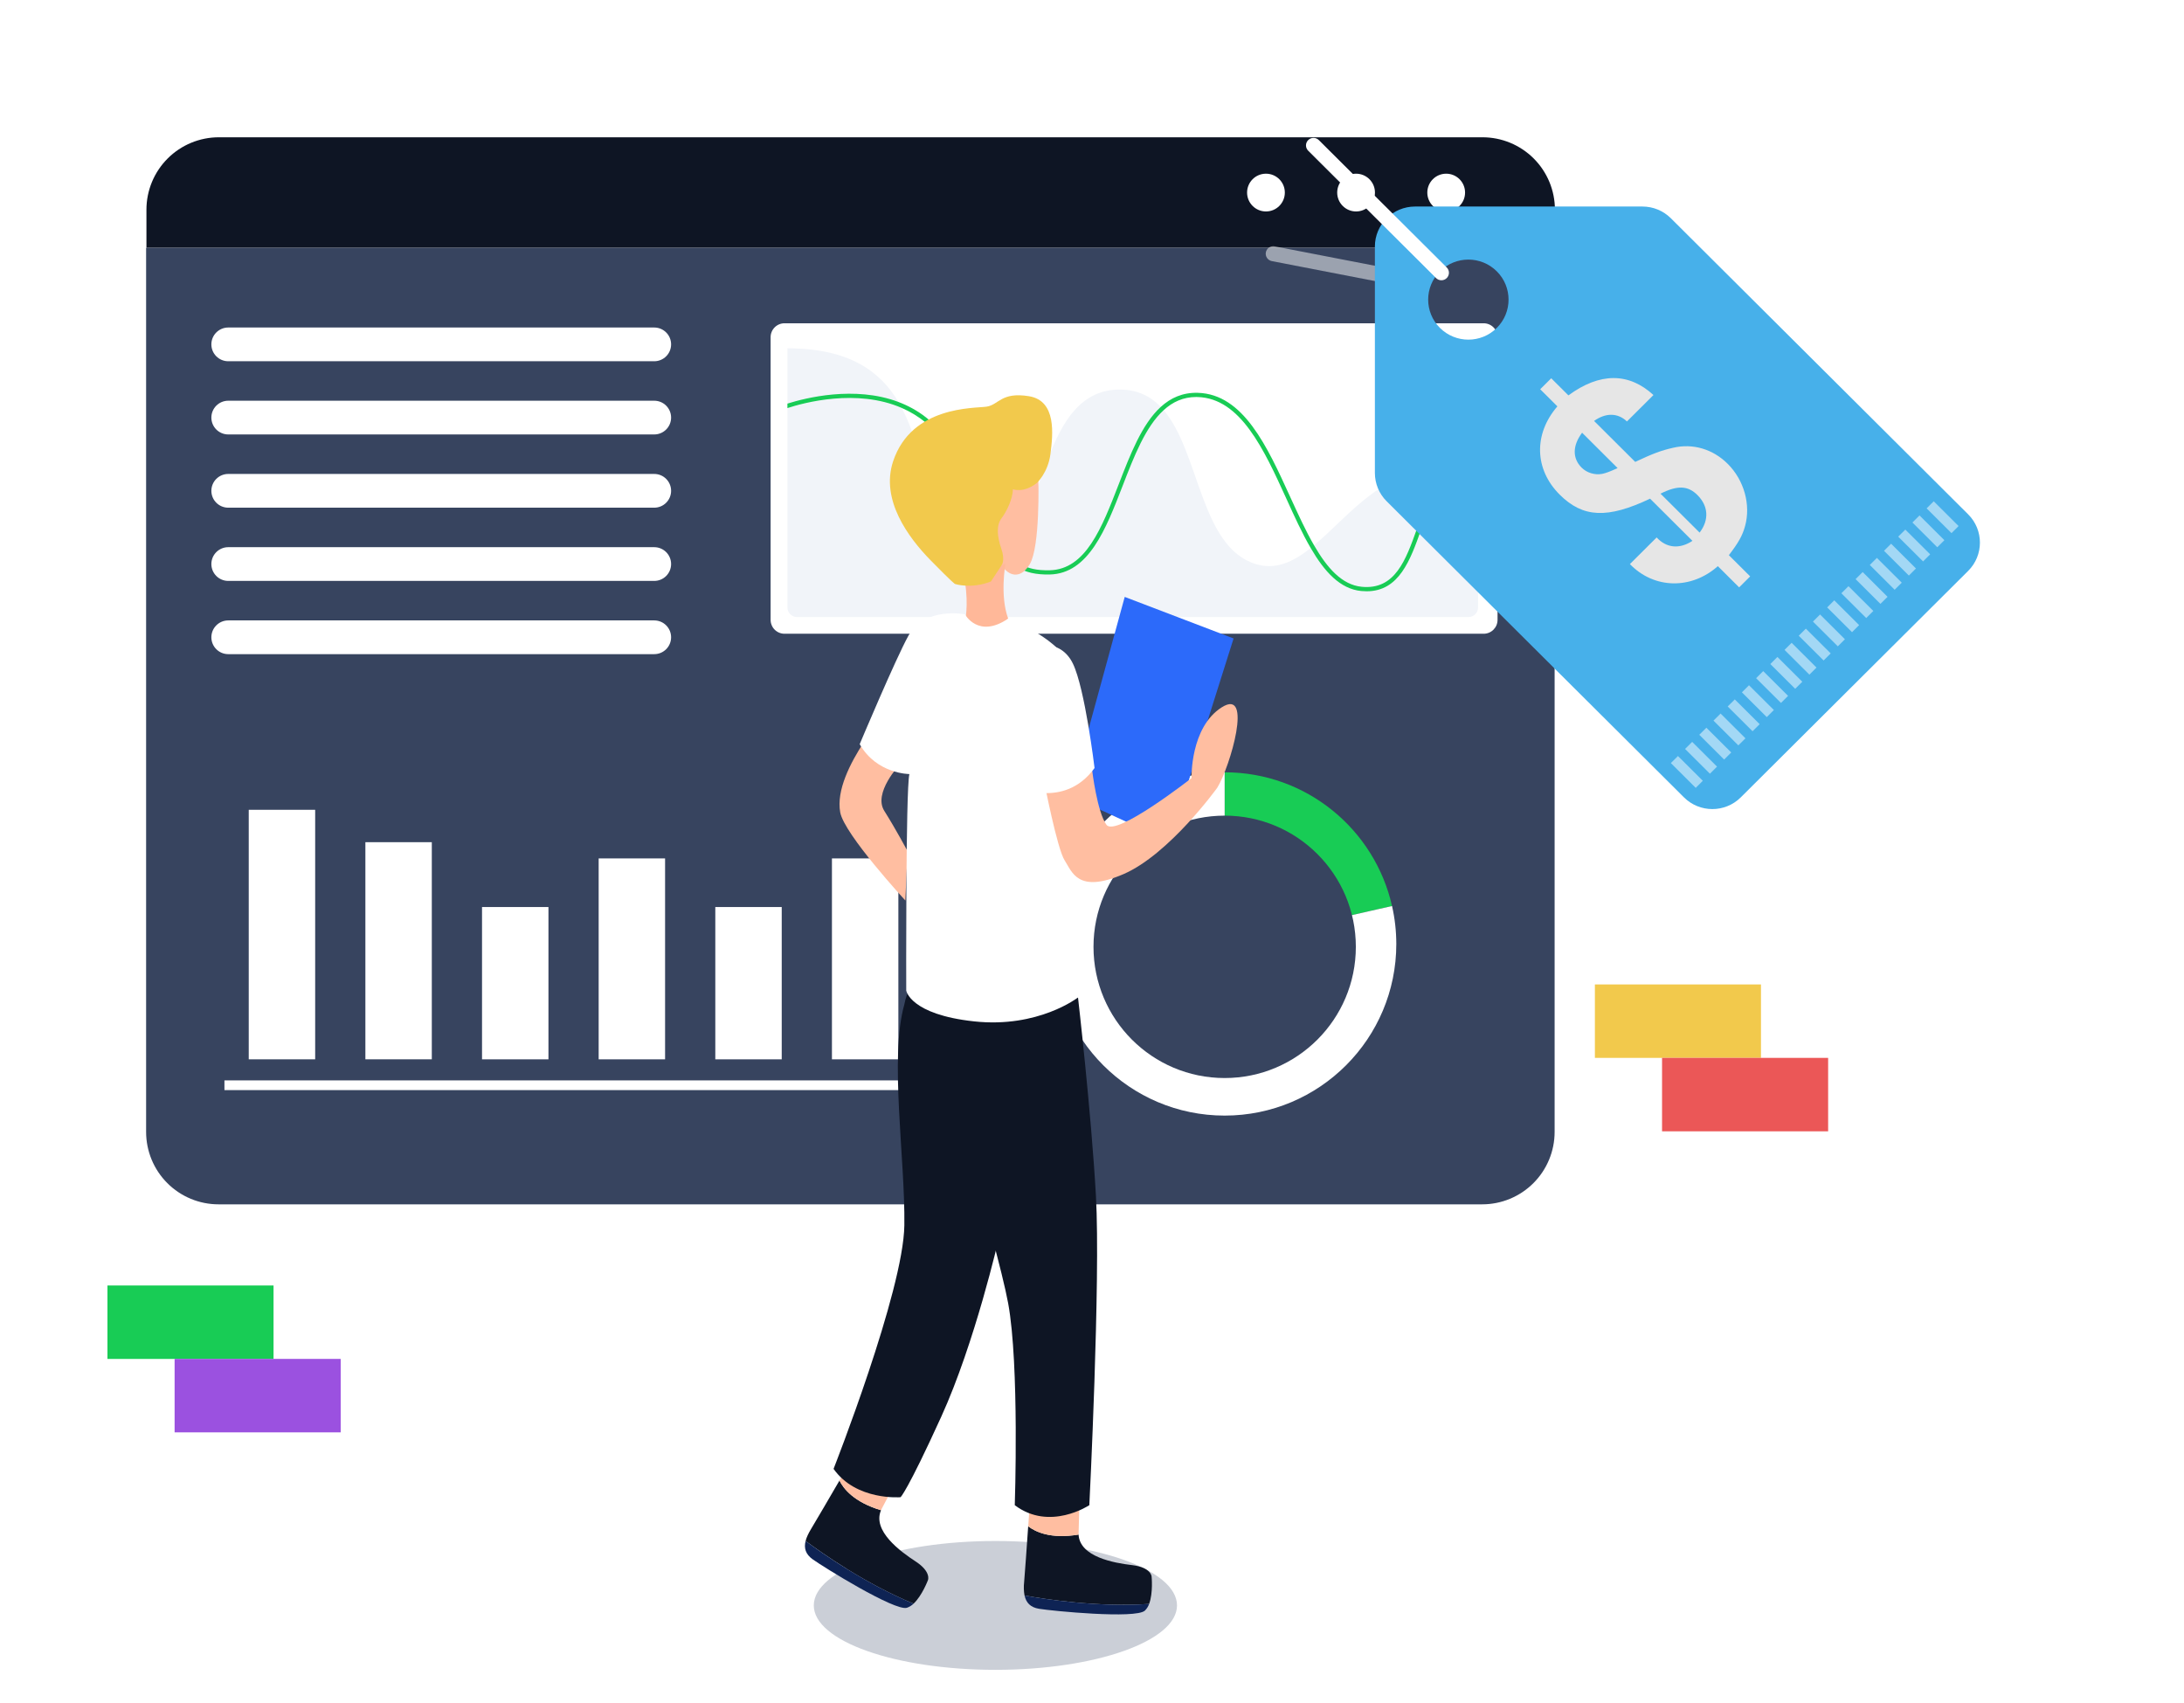 <svg width="304" height="237" viewBox="0 0 304 237" fill="none" xmlns="http://www.w3.org/2000/svg">
<g clip-path="url(#clip0)" filter="url(#filter0_d)">
<path d="M138.553 228.383C152.515 228.383 163.833 224.369 163.833 219.418C163.833 214.467 152.515 210.453 138.553 210.453C124.592 210.453 113.274 214.467 113.274 219.418C113.274 224.369 124.592 228.383 138.553 228.383Z" fill="#CBCFD7"/>
<path d="M216.437 25.185C216.437 23.861 216.176 22.551 215.67 21.328C215.163 20.105 214.421 18.993 213.485 18.057C212.548 17.121 211.437 16.379 210.214 15.872C208.991 15.366 207.68 15.105 206.356 15.105H30.463C27.79 15.105 25.226 16.167 23.335 18.058C21.445 19.948 20.383 22.512 20.383 25.185V30.487H216.437V25.185Z" fill="#0E1524"/>
<path d="M20.338 30.488V153.521C20.338 156.195 21.4 158.759 23.29 160.649C25.181 162.54 27.745 163.602 30.418 163.602H206.314C208.987 163.602 211.551 162.54 213.442 160.649C215.332 158.759 216.394 156.195 216.394 153.521V30.488H20.338Z" fill="#37445F"/>
<path d="M43.869 108.695H34.623V143.421H43.869V108.695Z" fill="white"/>
<path d="M60.105 113.203H50.859V143.419H60.105V113.203Z" fill="white"/>
<path d="M76.341 122.227H67.095V143.423H76.341V122.227Z" fill="white"/>
<path d="M92.575 115.461H83.33V143.423H92.575V115.461Z" fill="white"/>
<path d="M108.811 122.227H99.566V143.423H108.811V122.227Z" fill="white"/>
<path d="M125.047 115.461H115.801V143.423H125.047V115.461Z" fill="white"/>
<path d="M128.654 146.352H31.241V147.705H128.654V146.352Z" fill="white"/>
<path d="M109.198 40.988H206.517C207.029 40.988 207.521 41.192 207.883 41.554C208.245 41.916 208.449 42.408 208.449 42.92V82.263C208.449 82.517 208.399 82.768 208.302 83.002C208.205 83.237 208.062 83.45 207.883 83.63C207.703 83.809 207.49 83.951 207.256 84.049C207.021 84.146 206.77 84.196 206.516 84.196H109.198C108.944 84.196 108.693 84.146 108.458 84.049C108.224 83.951 108.011 83.809 107.831 83.63C107.652 83.45 107.509 83.237 107.412 83.002C107.315 82.768 107.265 82.517 107.265 82.263V42.92C107.265 42.666 107.315 42.415 107.412 42.181C107.509 41.946 107.652 41.733 107.831 41.554C108.011 41.374 108.224 41.232 108.458 41.135C108.693 41.038 108.944 40.988 109.198 40.988Z" fill="white"/>
<path d="M205.74 64.123V80.545C205.739 80.897 205.598 81.235 205.349 81.483C205.099 81.732 204.761 81.871 204.409 81.871H110.939C110.764 81.871 110.592 81.837 110.43 81.77C110.269 81.704 110.123 81.606 109.999 81.483C109.876 81.36 109.778 81.214 109.711 81.053C109.644 80.892 109.609 80.719 109.609 80.545V44.473C118.241 44.473 122.54 47.7 125.059 51.94C125.224 52.211 125.378 52.486 125.518 52.77C129.782 60.837 128.497 71.895 137.873 71.895C138.206 71.897 138.539 71.856 138.862 71.772C139.061 71.73 139.254 71.667 139.439 71.583C145.745 68.924 144.758 50.079 155.979 50.214C158.376 50.244 160.166 51.162 161.579 52.629C161.714 52.776 161.85 52.923 161.979 53.082C167.003 58.977 167.073 72.113 174.786 74.497C177.566 75.358 180.022 74.192 182.445 72.263C182.598 72.139 182.757 72.016 182.91 71.88C188.039 67.625 193.139 60.345 201.053 62.129C201.281 62.182 201.512 62.235 201.747 62.307C203.153 62.731 204.496 63.342 205.74 64.123Z" fill="#F1F4F9"/>
<path d="M205.74 60.808C204.061 60.832 202.777 61.397 201.747 62.311C199.84 63.999 198.815 66.885 197.811 69.706C196.31 73.928 194.762 78.285 190.233 78.285C189.992 78.285 189.739 78.273 189.48 78.249C186.529 77.961 184.357 75.559 182.443 72.267C181.254 70.23 180.164 67.845 179.057 65.402C175.925 58.53 172.68 51.423 166.709 51.254C166.639 51.254 166.574 51.248 166.509 51.248C164.7 51.248 163.223 51.937 161.975 53.079C159.449 55.381 157.841 59.532 156.27 63.595C153.943 69.608 151.541 75.829 146.117 75.949C142.22 76.032 140.447 74.559 138.858 71.768C138.245 70.684 137.657 69.401 136.984 67.939C135.76 65.254 134.229 61.914 131.697 58.028C129.995 55.426 127.834 53.773 125.514 52.77C119.261 50.044 111.897 52.04 109.605 52.789V52.169C112.065 51.392 118.943 49.631 125.055 51.94C127.723 52.947 130.243 54.73 132.182 57.71C134.744 61.626 136.281 64.989 137.518 67.691C138.213 69.21 138.807 70.512 139.433 71.583C140.929 74.168 142.573 75.446 146.105 75.363C151.133 75.246 153.359 69.487 155.721 63.388C157.322 59.247 158.954 55.02 161.572 52.629C162.961 51.363 164.627 50.608 166.719 50.667C173.066 50.839 176.38 58.114 179.591 65.159C180.686 67.549 181.746 69.886 182.906 71.883C184.743 75.075 186.805 77.389 189.536 77.66C194.199 78.119 195.683 73.936 197.257 69.505C198.233 66.739 199.233 63.929 201.048 62.132C202.202 60.979 203.692 60.248 205.724 60.217L205.74 60.808Z" fill="#18CC55"/>
<path d="M91.066 41.578H31.769C30.473 41.578 29.421 42.629 29.421 43.925C29.421 45.222 30.473 46.273 31.769 46.273H91.066C92.363 46.273 93.414 45.222 93.414 43.925C93.414 42.629 92.363 41.578 91.066 41.578Z" fill="white"/>
<path d="M91.066 51.766H31.769C30.473 51.766 29.421 52.817 29.421 54.113C29.421 55.409 30.473 56.46 31.769 56.46H91.066C92.363 56.46 93.414 55.409 93.414 54.113C93.414 52.817 92.363 51.766 91.066 51.766Z" fill="white"/>
<path d="M91.066 61.957H31.769C30.473 61.957 29.421 63.008 29.421 64.304C29.421 65.601 30.473 66.652 31.769 66.652H91.066C92.363 66.652 93.414 65.601 93.414 64.304C93.414 63.008 92.363 61.957 91.066 61.957Z" fill="white"/>
<path d="M91.066 72.148H31.769C30.473 72.148 29.421 73.199 29.421 74.496C29.421 75.792 30.473 76.843 31.769 76.843H91.066C92.363 76.843 93.414 75.792 93.414 74.496C93.414 73.199 92.363 72.148 91.066 72.148Z" fill="white"/>
<path d="M91.066 82.34H31.769C30.473 82.34 29.421 83.391 29.421 84.687C29.421 85.984 30.473 87.034 31.769 87.034H91.066C92.363 87.034 93.414 85.984 93.414 84.687C93.414 83.391 92.363 82.34 91.066 82.34Z" fill="white"/>
<path d="M193.761 122.084C191.356 111.434 181.846 103.477 170.463 103.477V127.365L193.761 122.084Z" fill="#18CC55"/>
<path d="M170.466 127.365V103.477C157.275 103.477 146.578 114.172 146.578 127.365C146.578 140.557 157.273 151.252 170.466 151.252C183.66 151.252 194.357 140.557 194.357 127.365C194.355 125.588 194.157 123.817 193.764 122.084L170.466 127.365Z" fill="white"/>
<path d="M170.466 146.025C180.55 146.025 188.725 137.85 188.725 127.766C188.725 117.682 180.55 109.508 170.466 109.508C160.382 109.508 152.208 117.682 152.208 127.766C152.208 137.85 160.382 146.025 170.466 146.025Z" fill="#37445F"/>
<path d="M176.214 25.427C177.666 25.427 178.842 24.251 178.842 22.799C178.842 21.348 177.666 20.172 176.214 20.172C174.763 20.172 173.587 21.348 173.587 22.799C173.587 24.251 174.763 25.427 176.214 25.427Z" fill="white"/>
<path d="M188.758 25.427C190.209 25.427 191.386 24.251 191.386 22.799C191.386 21.348 190.209 20.172 188.758 20.172C187.307 20.172 186.13 21.348 186.13 22.799C186.13 24.251 187.307 25.427 188.758 25.427Z" fill="white"/>
<path d="M201.301 25.427C202.753 25.427 203.929 24.251 203.929 22.799C203.929 21.348 202.753 20.172 201.301 20.172C199.85 20.172 198.674 21.348 198.674 22.799C198.674 24.251 199.85 25.427 201.301 25.427Z" fill="white"/>
<path d="M245.117 133H222V143.221H245.117V133Z" fill="#F2C94C"/>
<path d="M254.465 143.219H231.348V153.44H254.465V143.219Z" fill="#EB5757"/>
<path d="M38.075 174.895H14.957V185.116H38.075V174.895Z" fill="#18CC55"/>
<path d="M47.422 185.113H24.305V195.335H47.422V185.113Z" fill="#9B51E0"/>
<path d="M129.165 215.9C129.165 215.9 128.353 218.067 127.163 219.174C120.508 216.437 114.414 212.144 112.135 210.451C112.266 209.936 112.533 209.375 112.904 208.766C113.594 207.626 115.528 204.315 116.85 202.039C117.4 203.162 118.851 205.035 122.632 206.173C121.404 209.029 125.292 211.894 127.451 213.301C129.663 214.744 129.165 215.9 129.165 215.9Z" fill="#0E1524"/>
<path d="M124.374 202.877C124.374 202.877 124.267 203.025 122.735 205.953C122.698 206.025 122.662 206.099 122.629 206.172C118.848 205.034 117.397 203.161 116.847 202.038C117.612 200.721 118.175 199.754 118.175 199.754L124.374 202.877Z" fill="#FFBEA2"/>
<path d="M127.163 219.173C126.899 219.434 126.579 219.631 126.228 219.748C124.55 220.241 114.606 214.07 113.12 213.002C112.137 212.298 111.881 211.46 112.135 210.449C114.414 212.144 120.507 216.436 127.163 219.173Z" fill="#0E2354"/>
<path d="M160.297 215.389C160.297 215.389 160.526 217.692 159.949 219.213C152.769 219.701 145.405 218.545 142.609 218.036C142.5 217.425 142.481 216.802 142.552 216.185C142.668 214.857 142.937 211.032 143.118 208.406C144.108 209.171 146.237 210.208 150.132 209.557C150.293 212.662 155.049 213.512 157.607 213.813C160.232 214.133 160.297 215.389 160.297 215.389Z" fill="#0E1524"/>
<path d="M150.241 205.835C150.241 205.835 150.212 206.015 150.135 209.318C150.135 209.4 150.135 209.481 150.14 209.561C146.246 210.212 144.116 209.175 143.126 208.41C143.233 206.89 143.306 205.773 143.306 205.773L150.241 205.835Z" fill="#FFBEA1"/>
<path d="M159.949 219.212C159.828 219.562 159.628 219.88 159.364 220.141C158.078 221.323 146.43 220.186 144.625 219.886C143.432 219.689 142.831 219.051 142.614 218.035C145.405 218.548 152.769 219.704 159.949 219.212Z" fill="#0E2354"/>
<path d="M171.708 84.851L156.555 79.07L148.977 106.756L162.774 113.139L171.708 84.851Z" fill="#2C6AFA"/>
<path d="M144.535 62.797C144.535 62.797 144.798 71.994 143.353 74.489C141.907 76.985 139.735 76.132 138.821 73.372V64.374L144.535 62.797Z" fill="#FFBEA1"/>
<path d="M139.962 74.422C139.962 74.422 139.138 78.851 140.331 82.081C140.331 82.081 139.366 83.842 137.352 83.955C135.338 84.068 134.315 82.479 134.315 82.479C134.315 82.479 134.854 80.378 134.315 76.947L139.962 74.422Z" fill="#FFB899"/>
<path d="M125.23 102.403C125.23 102.403 121.507 106.339 123.085 108.84C124.662 111.341 126.325 114.445 126.325 114.445L126.019 121.32C126.019 121.32 117.524 112.124 116.955 109.058C116.386 105.992 118.356 102.183 120.239 99.293L125.23 102.403Z" fill="#FFBEA1"/>
<path d="M139.017 148.911V168.359C139.017 168.359 135.733 182.81 131.003 193.187C126.274 203.565 125.354 204.357 125.354 204.357C125.354 204.357 119.184 204.883 116.027 200.416C116.027 200.416 125.749 175.718 125.88 166.522C126.011 157.327 123.778 143.138 125.88 135.778C126.044 134.886 126.355 134.028 126.8 133.238L136.259 134.201L139.017 148.911Z" fill="#0E1524"/>
<path d="M148.301 134.199L150.052 134.811C150.052 134.811 151.891 150.752 152.549 162.445C153.206 174.138 151.629 205.469 151.629 205.469C151.629 205.469 146.112 209.149 141.251 205.469C141.251 205.469 141.907 185.96 140.331 177.377C138.754 168.794 129.383 138.575 129.821 134.811L148.301 134.199Z" fill="#0E1524"/>
<path d="M140.331 82.087C140.331 82.087 148.203 85.102 148.988 89.174C149.773 93.246 150.052 134.812 150.052 134.812C150.052 134.812 144.535 139.106 135.601 138.142C126.667 137.178 126.143 133.85 126.143 133.85C126.143 133.85 126.055 105.912 126.581 103.723C126.581 103.723 122.027 103.723 119.666 99.562C119.666 99.562 124.647 87.716 126.453 84.456C128.709 80.382 134.317 81.494 134.317 81.494C134.317 81.494 136.165 84.931 140.331 82.087Z" fill="white"/>
<path d="M144.563 88.932C144.563 88.932 142.316 87.662 141.835 89.807C141.354 91.953 138.405 108.201 143.78 114.9C149.154 121.599 150.725 119.411 152.103 115.645C153.482 111.879 148.254 91.078 144.563 88.932Z" fill="white"/>
<path d="M152.021 103.196C152.021 103.196 152.72 109.036 154.016 110.787C155.312 112.539 165.856 104.284 165.856 104.284C165.856 104.284 165.65 97.236 170.054 94.439C174.459 91.641 171.246 102.678 169.432 105.631C169.432 105.631 162.748 114.907 156.373 117.652C149.999 120.398 149.238 117.342 148.194 115.737C147.149 114.133 145.336 104.751 145.336 104.751L152.021 103.196Z" fill="#FFBEA1"/>
<path d="M152.355 102.882C152.355 102.882 151.027 91.811 149.336 88.34C147.646 84.868 143.592 85.148 142.363 88.34C141.134 91.531 141.333 105.426 141.333 105.426C141.333 105.426 148.08 108.775 152.355 102.882Z" fill="white"/>
<path d="M144.305 63.23C144.305 63.23 145.881 61.812 146.22 59.152C146.559 56.493 147.1 51.763 143.22 51.137C139.34 50.512 139.038 52.342 137.317 52.593C135.595 52.844 126.908 52.467 124.322 60.184C122.531 65.531 126.416 70.79 129.544 73.982C132.673 77.174 132.923 77.267 132.923 77.267C132.923 77.267 135.157 78.012 137.93 76.924L139.419 74.666C139.419 74.666 139.951 73.998 139.368 72.326C138.785 70.653 138.67 69.093 139.4 68.133C140.129 67.174 140.953 65.464 140.995 64.091C141 64.085 142.459 64.669 144.305 63.23Z" fill="#F2C94C"/>
<g clip-path="url(#clip1)">
<path d="M176.2 31.111C176.311 30.545 176.861 30.175 177.43 30.285L192.189 33.142L191.788 35.193L177.03 32.336C176.461 32.226 176.09 31.678 176.2 31.111Z" fill="white" fill-opacity="0.5"/>
<path d="M191.376 61.822L191.376 30.311C191.376 27.235 193.881 24.741 196.97 24.741L228.617 24.741C230.101 24.741 231.524 25.328 232.573 26.372L273.954 67.576C276.139 69.751 276.139 73.278 273.954 75.453L242.307 106.964C240.123 109.139 236.581 109.139 234.396 106.964L193.015 65.761C191.965 64.716 191.376 63.299 191.376 61.822ZM208.343 41.635C210.528 39.46 210.528 35.933 208.343 33.758C206.159 31.582 202.617 31.582 200.432 33.758C198.247 35.933 198.247 39.46 200.432 41.635C202.617 43.811 206.159 43.811 208.343 41.635Z" fill="#47B0EA"/>
<path d="M221.885 54.579L227.612 60.281C230.048 59.13 231.234 58.686 232.887 58.315C235.629 57.664 238.428 58.5 240.483 60.546C242.774 62.827 243.722 66.243 242.906 69.202C242.53 70.583 241.948 71.565 240.648 73.262L243.613 76.213L242.078 77.742L239.114 74.79C235.418 78.068 230.243 77.987 226.872 74.501L230.595 70.794C231.944 72.268 233.771 72.462 235.577 71.268L229.681 65.398C223.756 68.212 220.338 68.06 217.104 64.84C213.567 61.318 213.457 56.396 216.779 52.551L214.387 50.17L215.922 48.642L218.314 51.023C222.674 47.822 226.72 47.818 230.152 50.975L226.462 54.65C225.183 53.441 223.525 53.415 221.885 54.579ZM225.163 61.143L220.219 56.219C218.889 57.99 218.838 59.768 220.154 61.079C220.893 61.814 221.988 62.131 223.006 61.949C223.584 61.821 223.995 61.667 225.163 61.143ZM231.135 64.702L236.575 70.118C237.925 68.359 237.8 66.414 236.275 64.896C234.959 63.585 233.519 63.501 231.135 64.702Z" fill="#E6E6E6"/>
<path d="M233.562 101.211L232.573 102.195L236.034 105.642L237.023 104.657L233.562 101.211Z" fill="white" fill-opacity="0.5"/>
<path d="M235.54 99.242L234.551 100.227L238.012 103.673L239.001 102.688L235.54 99.242Z" fill="white" fill-opacity="0.5"/>
<path d="M237.518 97.273L236.529 98.258L239.99 101.704L240.979 100.72L237.518 97.273Z" fill="white" fill-opacity="0.5"/>
<path d="M239.496 95.3L238.507 96.285L241.968 99.732L242.957 98.747L239.496 95.3Z" fill="white" fill-opacity="0.5"/>
<path d="M241.473 93.332L240.484 94.316L243.946 97.763L244.935 96.778L241.473 93.332Z" fill="white" fill-opacity="0.5"/>
<path d="M243.451 91.363L242.462 92.348L245.924 95.794L246.912 94.809L243.451 91.363Z" fill="white" fill-opacity="0.5"/>
<path d="M245.429 89.394L244.44 90.379L247.902 93.825L248.891 92.841L245.429 89.394Z" fill="white" fill-opacity="0.5"/>
<path d="M247.407 87.425L246.418 88.41L249.88 91.857L250.869 90.872L247.407 87.425Z" fill="white" fill-opacity="0.5"/>
<path d="M249.385 85.457L248.396 86.441L251.858 89.888L252.847 88.903L249.385 85.457Z" fill="white" fill-opacity="0.5"/>
<path d="M251.363 83.484L250.374 84.469L253.836 87.915L254.825 86.93L251.363 83.484Z" fill="white" fill-opacity="0.5"/>
<path d="M253.341 81.515L252.352 82.5L255.813 85.947L256.802 84.962L253.341 81.515Z" fill="white" fill-opacity="0.5"/>
<path d="M255.319 79.546L254.33 80.531L257.791 83.978L258.78 82.993L255.319 79.546Z" fill="white" fill-opacity="0.5"/>
<path d="M257.297 77.578L256.308 78.562L259.769 82.009L260.758 81.024L257.297 77.578Z" fill="white" fill-opacity="0.5"/>
<path d="M259.275 75.609L258.286 76.594L261.747 80.04L262.736 79.055L259.275 75.609Z" fill="white" fill-opacity="0.5"/>
<path d="M261.253 73.64L260.264 74.625L263.725 78.072L264.714 77.087L261.253 73.64Z" fill="white" fill-opacity="0.5"/>
<path d="M263.231 71.668L262.242 72.652L265.703 76.099L266.692 75.114L263.231 71.668Z" fill="white" fill-opacity="0.5"/>
<path d="M265.209 69.699L264.22 70.684L267.681 74.13L268.67 73.145L265.209 69.699Z" fill="white" fill-opacity="0.5"/>
<path d="M267.186 67.73L266.197 68.715L269.659 72.161L270.647 71.177L267.186 67.73Z" fill="white" fill-opacity="0.5"/>
<path d="M269.164 65.761L268.175 66.746L271.637 70.193L272.625 69.208L269.164 65.761Z" fill="white" fill-opacity="0.5"/>
<path d="M182.092 15.496C182.502 15.088 183.166 15.088 183.575 15.496L201.377 33.221C201.786 33.629 201.786 34.29 201.377 34.698C200.967 35.106 200.303 35.106 199.893 34.698L182.092 16.973C181.682 16.565 181.682 15.904 182.092 15.496Z" fill="white"/>
</g>
</g>
<defs>
<filter id="filter0_d" x="0" y="0" width="308" height="242.894" filterUnits="userSpaceOnUse" color-interpolation-filters="sRGB">
<feFlood flood-opacity="0" result="BackgroundImageFix"/>
<feColorMatrix in="SourceAlpha" type="matrix" values="0 0 0 0 0 0 0 0 0 0 0 0 0 0 0 0 0 0 127 0"/>
<feOffset dy="4"/>
<feGaussianBlur stdDeviation="2"/>
<feColorMatrix type="matrix" values="0 0 0 0 0 0 0 0 0 0 0 0 0 0 0 0 0 0 0.25 0"/>
<feBlend mode="normal" in2="BackgroundImageFix" result="effect1_dropShadow"/>
<feBlend mode="normal" in="SourceGraphic" in2="effect1_dropShadow" result="shape"/>
</filter>
<clipPath id="clip0">
<rect width="300" height="234.894" fill="white" transform="translate(4)"/>
</clipPath>
<clipPath id="clip1">
<rect width="94" height="100" fill="white" transform="translate(176 109) rotate(-90)"/>
</clipPath>
</defs>
</svg>
